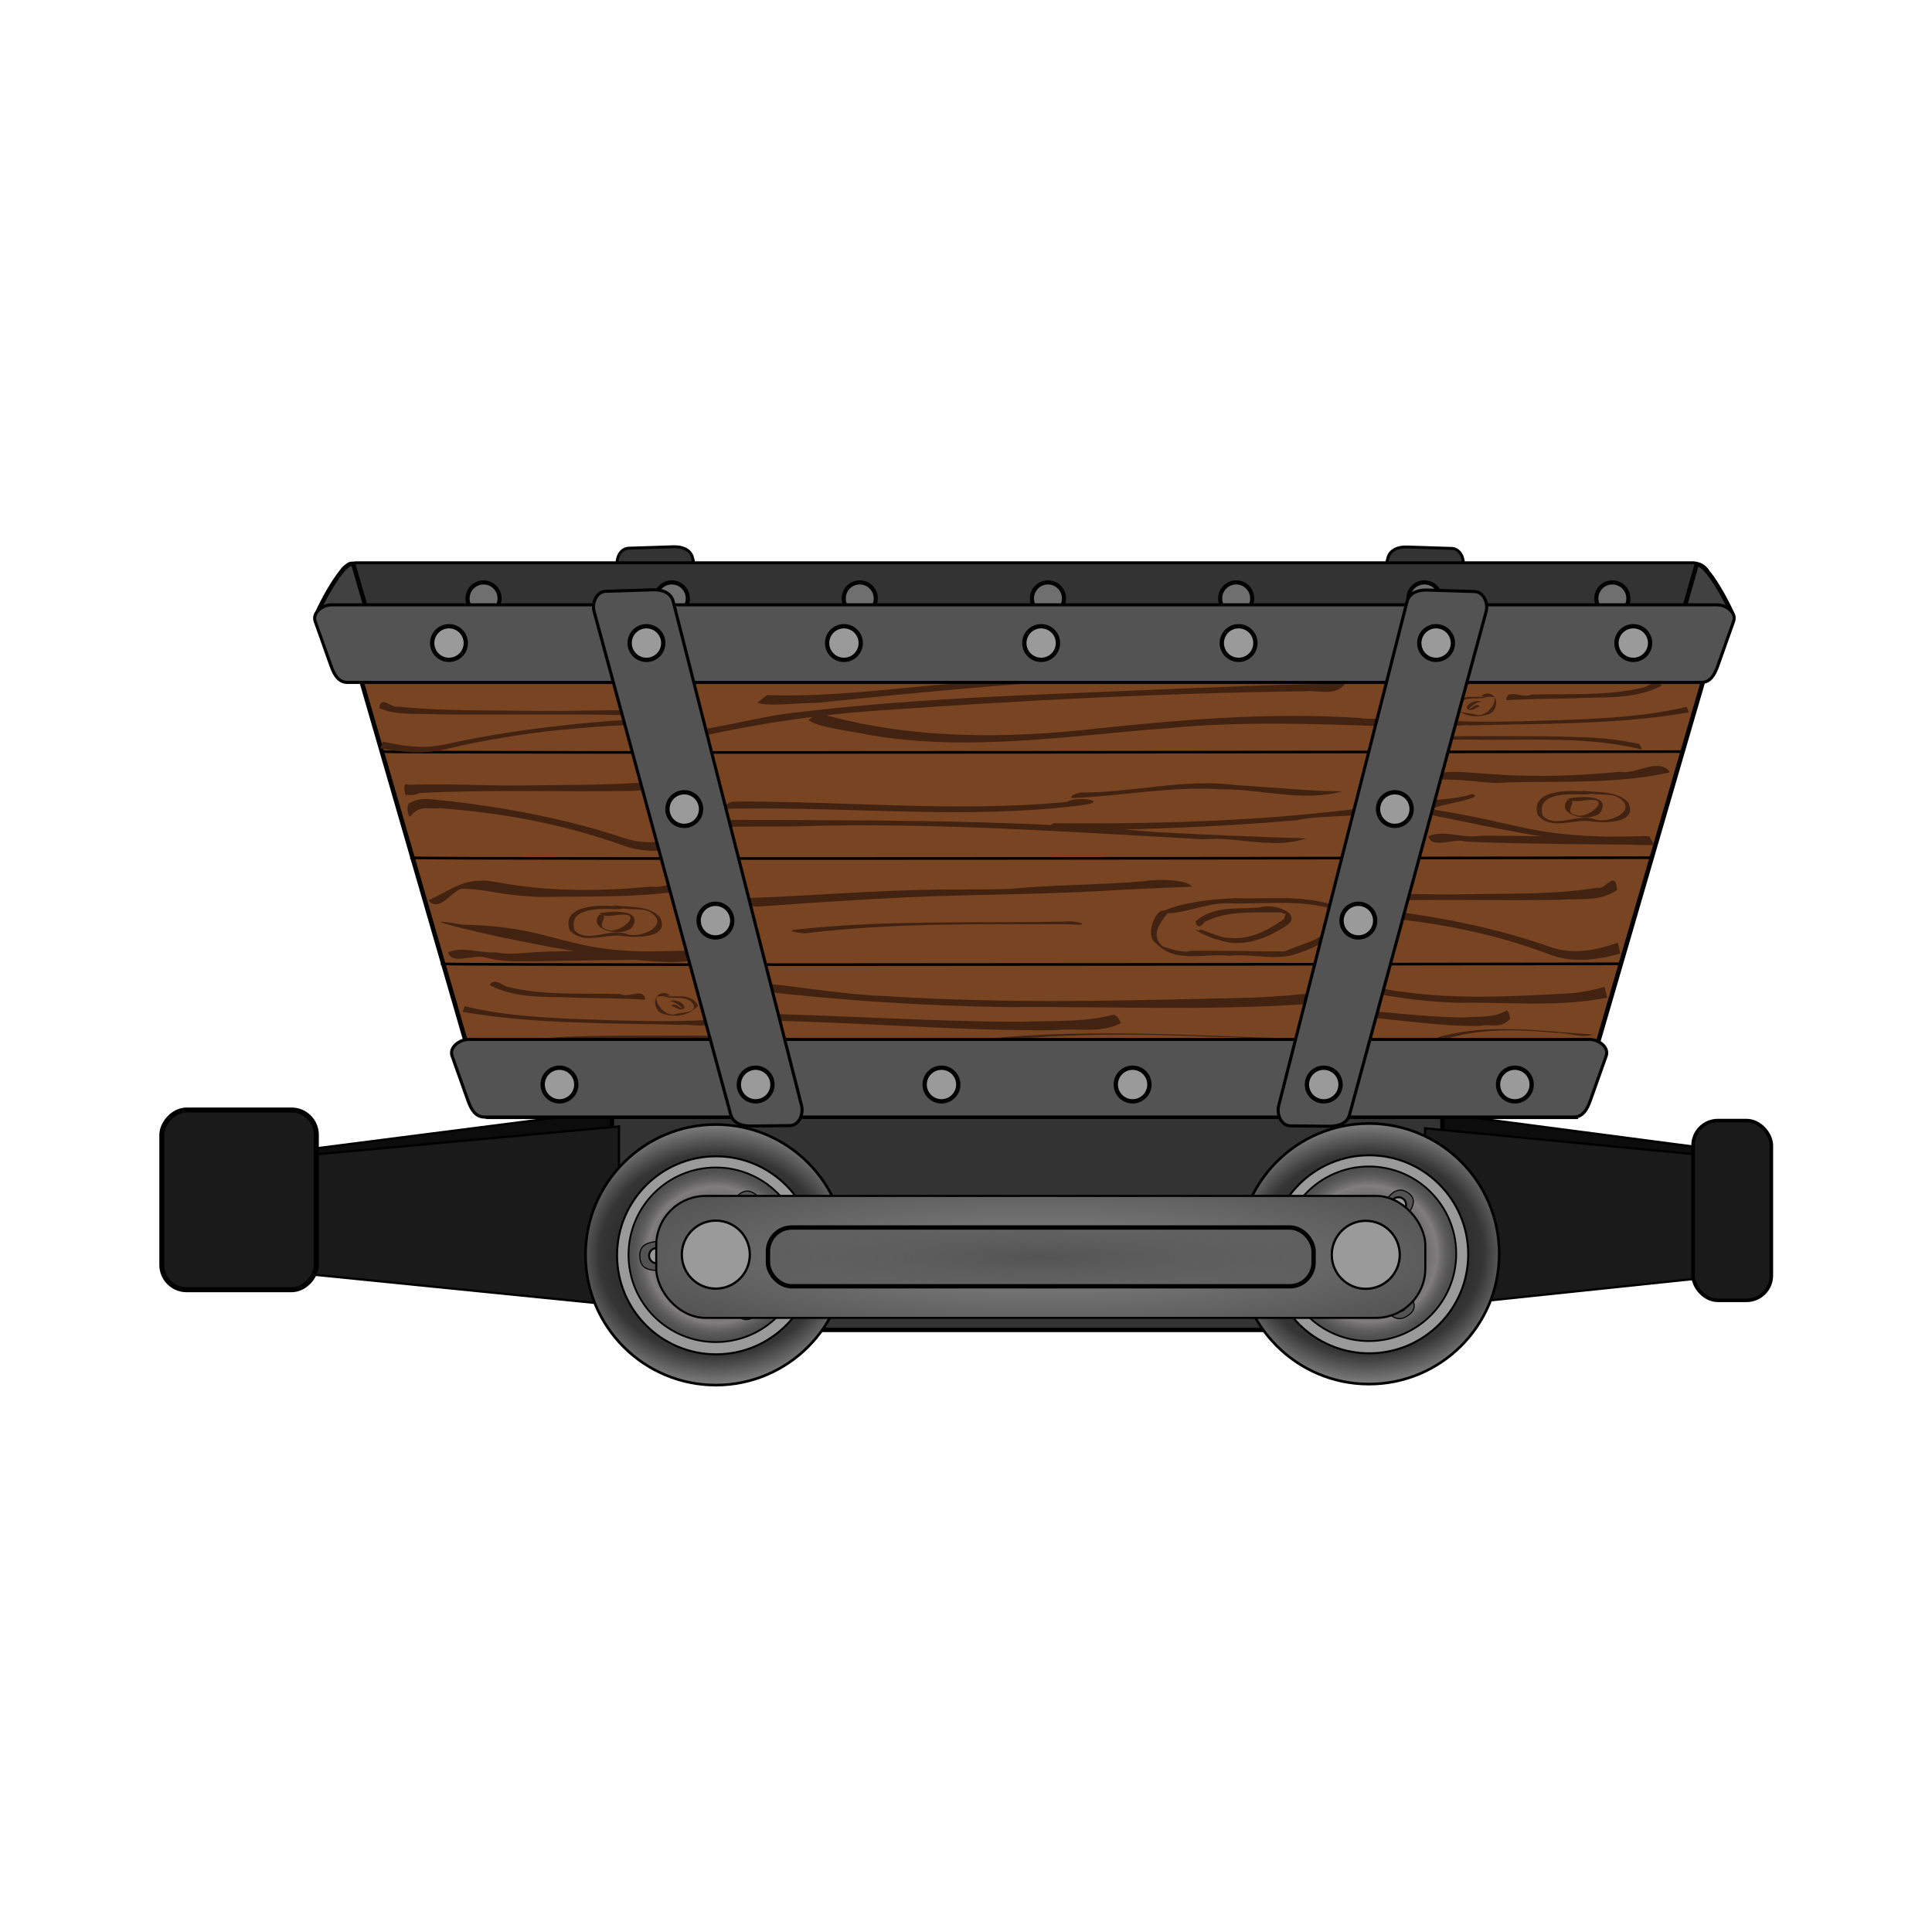 <svg:svg xmlns:dc="http://purl.org/dc/elements/1.1/" xmlns:ns2="http://creativecommons.org/ns#" xmlns:rdf="http://www.w3.org/1999/02/22-rdf-syntax-ns#" xmlns:svg="http://www.w3.org/2000/svg" height="789.304" id="svg2" version="1.1" viewBox="-23.109 121.243 789.304 789.304" width="789.304">
  <svg:defs id="defs4">
    <svg:radialGradient cx="325" cy="588.79" gradientTransform="matrix(1.509 -.025 .021 1.323 -178.12 -182.09)" gradientUnits="userSpaceOnUse" id="radialGradient3837-5-6-0-26" r="49.786">
      <svg:stop id="stop3831-4-4-7-75" offset="0" />
      <svg:stop id="stop3839-5-0-6-36" offset=".579" stop-color="#353535" />
      <svg:stop id="stop3833-0-3-9-8" offset="1" stop-color="#ececec" />
    </svg:radialGradient>
    <svg:radialGradient cx="325" cy="588.79" gradientUnits="userSpaceOnUse" id="radialGradient3847-0-1-1-2" r="49.786">
      <svg:stop id="stop3843-9-7-3-1" offset="0" />
      <svg:stop id="stop3851-6-7-6-3" offset=".775" stop-color="#767373" stop-opacity=".749" />
      <svg:stop id="stop3849-2-9-9-7" offset=".982" stop-opacity=".498" />
      <svg:stop id="stop3845-1-8-7-6" offset="1" stop-color="#fff" stop-opacity="0" />
    </svg:radialGradient>
    <svg:radialGradient cx="202.03" cy="589.51" gradientTransform="matrix(1.201 .002 -0 .232 -1010.3 93.088)" gradientUnits="userSpaceOnUse" id="radialGradient3985-3-8" r="145.85">
      <svg:stop id="stop3981-7-0" offset="0" stop-color="#858585" />
      <svg:stop id="stop3983-3-51" offset="1" stop-color="#535353" />
    </svg:radialGradient>
    <svg:radialGradient cx="202.03" cy="589.51" gradientTransform="matrix(1.801 0 -1.5178e-7 .245 -1131.9 85.81)" gradientUnits="userSpaceOnUse" id="radialGradient3969-5-0" r="103.43">
      <svg:stop id="stop3963-6-5" offset="0" stop-color="#535353" />
      <svg:stop id="stop3965-0-8" offset="1" stop-color="#535353" stop-opacity="0" />
    </svg:radialGradient>
  </svg:defs>
  <svg:g id="layer1">
    <svg:g id="g3610-1-9" transform="matrix(1.08 0 0 1.08 1231.5 386.1)">
      <svg:path d="m-621.5 175.31 115.35 15.128v44.447l-115.35 8.105z" fill="#0c0c0c" id="path3380-2-8-6" stroke="#000" stroke-width=".829px" />
      <svg:path d="m-608.33-30.546-48.928 180.23c-0.859 3.164-3.97 4.221-7.249 4.185l-13.965-0.152c-3.279-0.036-4.994-4.072-4.185-7.249l45.986-180.61c0.809-3.178 3.972-4.29 7.249-4.185l16.908 0.54c3.277 0.105 5.044 4.085 4.185 7.249z" fill="#333" id="rect3049-2-9-4-9-6" stroke="#000" stroke-width="1.104" />
      <svg:path d="m-928.03-30.633 48.928 180.23c0.859 3.164 3.97 4.221 7.249 4.185l13.965-0.152c3.279-0.036 4.994-4.072 4.185-7.249l-45.986-180.61c-0.809-3.178-3.972-4.29-7.249-4.185l-16.908 0.54c-3.277 0.105-5.044 4.085-4.185 7.249z" fill="#333" id="rect3049-2-9-5-5-8-0" stroke="#000" stroke-width="1.104" />
      <svg:g id="g3915-7-0" stroke="#000" transform="translate(-9.286 34.286)">
        <svg:path d="m-1017.6-66.631h505.54c3.299 0 7.06 2.846 5.955 5.955l-5.719 16.077c-1.106 3.108-2.656 5.955-5.955 5.955h-494.1c-3.299 0-4.849-2.846-5.954-5.955l-5.719-16.077c-1.106-3.108 2.656-5.955 5.954-5.955z" fill="#333" id="rect3049-2-96-4-8" stroke-width="1.111" />
        <svg:path d="m264.02 568.39c0 0.863-0.7 1.562-1.562 1.562-0.863 0-1.562-0.7-1.562-1.562 0-0.863 0.7-1.562 1.562-1.562 0.863 0 1.562 0.7 1.562 1.562z" fill="#6f6f6f" id="path3875-1-0-0-9-2-9-7" stroke-width=".4" transform="matrix(3.88 0 0 3.88 -1631.9 -2258.5)" />
        <svg:path d="m264.02 568.39c0 0.863-0.7 1.562-1.562 1.562-0.863 0-1.562-0.7-1.562-1.562 0-0.863 0.7-1.562 1.562-1.562 0.863 0 1.562 0.7 1.562 1.562z" fill="#6f6f6f" id="path3875-1-0-0-9-7-1-2-9" stroke-width=".4" transform="matrix(3.88 0 0 3.88 -1916.6 -2258.5)" />
        <svg:path d="m264.02 568.39c0 0.863-0.7 1.562-1.562 1.562-0.863 0-1.562-0.7-1.562-1.562 0-0.863 0.7-1.562 1.562-1.562 0.863 0 1.562 0.7 1.562 1.562z" fill="#6f6f6f" id="path3875-1-0-0-9-9-7-5-2" stroke-width=".4" transform="matrix(3.88 0 0 3.88 -1987.8 -2258.5)" />
        <svg:path d="m264.02 568.39c0 0.863-0.7 1.562-1.562 1.562-0.863 0-1.562-0.7-1.562-1.562 0-0.863 0.7-1.562 1.562-1.562 0.863 0 1.562 0.7 1.562 1.562z" fill="#6f6f6f" id="path3875-1-0-0-9-6-8-3-4" stroke-width=".4" transform="matrix(3.88 0 0 3.88 -1845.5 -2258.5)" />
        <svg:path d="m264.02 568.39c0 0.863-0.7 1.562-1.562 1.562-0.863 0-1.562-0.7-1.562-1.562 0-0.863 0.7-1.562 1.562-1.562 0.863 0 1.562 0.7 1.562 1.562z" fill="#6f6f6f" id="path3875-1-0-0-9-1-5-8-3" stroke-width=".4" transform="matrix(3.88 0 0 3.88 -1774.3 -2258.5)" />
        <svg:path d="m264.02 568.39c0 0.863-0.7 1.562-1.562 1.562-0.863 0-1.562-0.7-1.562-1.562 0-0.863 0.7-1.562 1.562-1.562 0.863 0 1.562 0.7 1.562 1.562z" fill="#6f6f6f" id="path3875-1-0-0-9-0-7-6-7" stroke-width=".4" transform="matrix(3.88 0 0 3.88 -1703.1 -2258.5)" />
        <svg:path d="m264.02 568.39c0 0.863-0.7 1.562-1.562 1.562-0.863 0-1.562-0.7-1.562-1.562 0-0.863 0.7-1.562 1.562-1.562 0.863 0 1.562 0.7 1.562 1.562z" fill="#6f6f6f" id="path3875-1-0-0-9-422-4-1-4" stroke-width=".4" transform="matrix(3.88 0 0 3.88 -1560.8 -2258.5)" />
      </svg:g>
      <svg:path d="m-928.64 174.61-118.05 15.128v44.447l118.05 8.105z" fill="#0c0c0c" id="path3380-2-9-6-2" stroke="#000" stroke-width=".839px" />
      <svg:rect fill="#333" height="86.873" id="rect3070-5-1" ry="0" stroke="#000" stroke-width="1.657" width="314.16" x="-930.2" y="170.97" />
      <svg:path d="m-927.53 180.87-120.7 11.112v44.447l120.7 12.122z" fill="#1a1a1a" id="path3380-1-9-5" stroke="#000" stroke-width=".848px" />
      <svg:path d="m-622.61 181.58 115.39 11.112v44.447l-115.39 12.122z" fill="#1a1a1a" id="path3380-5-2" stroke="#000" stroke-width=".83px" />
      <svg:g id="g4102-7-1-4-4" stroke="#000" transform="translate(-968.84 -359.74)">
        <svg:path d="m374.29 588.79c0 27.22-22.066 49.286-49.286 49.286s-49.286-22.066-49.286-49.286 22.066-49.286 49.286-49.286 49.286 22.066 49.286 49.286z" fill="url(#radialGradient3837-5-6-0-26)" fill-rule="evenodd" id="path2985-5-0-7-0" stroke-width="1px" />
        <svg:path d="m374.29 588.79c0 27.22-22.066 49.286-49.286 49.286s-49.286-22.066-49.286-49.286 22.066-49.286 49.286-49.286 49.286 22.066 49.286 49.286z" fill="#9a9a9a" id="path2985-6-2-7-4-4" stroke-width="1px" transform="matrix(.76 0 0 .76 78.103 141.5)" />
        <svg:path d="m374.29 588.79c0 27.22-22.066 49.286-49.286 49.286s-49.286-22.066-49.286-49.286 22.066-49.286 49.286-49.286 49.286 22.066 49.286 49.286z" fill="url(#radialGradient3847-0-1-1-2)" id="path2985-6-0-6-6-6-1" stroke-width="1px" transform="matrix(.67 0 0 .67 107.25 194.29)" />
        <svg:path d="m374.29 588.79c0 13.215-3.668 23.989-12.135 32.839-3.539 3.58 12.649 14.582-2.037 23.836-14.686 9.255-20.048-10.46-24.194-8.751-4.07 1.088-6.507 1.361-10.92 1.361-21.668 0-40.071-13.983-46.676-33.418-1.662-4.829-22.418 3.75-23.299-14.443-0.881-18.193 21.829-11.866 22.857-15.926 6.192-20.142 24.945-34.784 47.118-34.784 4.288 0 8.447 0.548 12.413 1.576 3.163 1.103 9.701-17.28 22.828-8.963 13.127 8.317-2.376 20.566 0.394 22.623 8.457 8.848 13.651 20.842 13.651 34.048z" fill="#535353" id="path2985-6-0-0-8-0-1-4" stroke-width="1px" transform="matrix(.412 0 0 .412 191.18 346.35)" />
        <svg:path d="m264.02 568.39c0 0.863-0.7 1.562-1.562 1.562-0.863 0-1.562-0.7-1.562-1.562 0-0.863 0.7-1.562 1.562-1.562 0.863 0 1.562 0.7 1.562 1.562z" fill="#9a9a9a" id="path3875-2-1-4-6" stroke-width=".4" transform="matrix(1.842 0 0 1.842 -180.81 -457.86)" />
        <svg:path d="m264.02 568.39c0 0.863-0.7 1.562-1.562 1.562-0.863 0-1.562-0.7-1.562-1.562 0-0.863 0.7-1.562 1.562-1.562 0.863 0 1.562 0.7 1.562 1.562z" fill="#9a9a9a" id="path3875-1-0-0-5-0" stroke-width=".4" transform="matrix(1.842 0 0 1.842 -147.26 -476.71)" />
        <svg:path d="m264.02 568.39c0 0.863-0.7 1.562-1.562 1.562-0.863 0-1.562-0.7-1.562-1.562 0-0.863 0.7-1.562 1.562-1.562 0.863 0 1.562 0.7 1.562 1.562z" fill="#9a9a9a" id="path3875-4-9-2-1-9" stroke-width=".4" transform="matrix(1.842 0 0 1.842 -147.01 -439.34)" />
        <svg:path d="m374.29 588.79c0 27.22-22.066 49.286-49.286 49.286s-49.286-22.066-49.286-49.286 22.066-49.286 49.286-49.286 49.286 22.066 49.286 49.286z" fill="#9a9a9a" id="path2985-6-0-0-9-0-5-3-3" stroke-width="3.297" transform="matrix(.261 0 0 .261 240.14 435.05)" />
      </svg:g>
      <svg:g id="g4102-7-9-8" stroke="#000" transform="translate(-1215.9 -359.36)">
        <svg:path d="m374.29 588.79c0 27.22-22.066 49.286-49.286 49.286s-49.286-22.066-49.286-49.286 22.066-49.286 49.286-49.286 49.286 22.066 49.286 49.286z" fill="url(#radialGradient3837-5-6-0-26)" fill-rule="evenodd" id="path2985-5-1-8" stroke-width="1px" />
        <svg:path d="m374.29 588.79c0 27.22-22.066 49.286-49.286 49.286s-49.286-22.066-49.286-49.286 22.066-49.286 49.286-49.286 49.286 22.066 49.286 49.286z" fill="#9a9a9a" id="path2985-6-2-5-6" stroke-width="1px" transform="matrix(.76 0 0 .76 78.103 141.5)" />
        <svg:path d="m374.29 588.79c0 27.22-22.066 49.286-49.286 49.286s-49.286-22.066-49.286-49.286 22.066-49.286 49.286-49.286 49.286 22.066 49.286 49.286z" fill="url(#radialGradient3847-0-1-1-2)" id="path2985-6-0-6-0-7" stroke-width="1px" transform="matrix(.67 0 0 .67 107.25 194.29)" />
        <svg:path d="m374.29 588.79c0 13.215-3.668 23.989-12.135 32.839-3.539 3.58 12.649 14.582-2.037 23.836-14.686 9.255-20.048-10.46-24.194-8.751-4.07 1.088-6.507 1.361-10.92 1.361-21.668 0-40.071-13.983-46.676-33.418-1.662-4.829-22.418 3.75-23.299-14.443-0.881-18.193 21.829-11.866 22.857-15.926 6.192-20.142 24.945-34.784 47.118-34.784 4.288 0 8.447 0.548 12.413 1.576 3.163 1.103 9.701-17.28 22.828-8.963 13.127 8.317-2.376 20.566 0.394 22.623 8.457 8.848 13.651 20.842 13.651 34.048z" fill="#535353" id="path2985-6-0-0-8-9-3" stroke-width="1px" transform="matrix(.412 0 0 .412 191.18 346.35)" />
        <svg:path d="m264.02 568.39c0 0.863-0.7 1.562-1.562 1.562-0.863 0-1.562-0.7-1.562-1.562 0-0.863 0.7-1.562 1.562-1.562 0.863 0 1.562 0.7 1.562 1.562z" fill="#9a9a9a" id="path3875-2-6-7" stroke-width=".4" transform="matrix(1.842 0 0 1.842 -180.81 -457.86)" />
        <svg:path d="m264.02 568.39c0 0.863-0.7 1.562-1.562 1.562-0.863 0-1.562-0.7-1.562-1.562 0-0.863 0.7-1.562 1.562-1.562 0.863 0 1.562 0.7 1.562 1.562z" fill="#9a9a9a" id="path3875-1-0-4-0" stroke-width=".4" transform="matrix(1.842 0 0 1.842 -147.26 -476.71)" />
        <svg:path d="m264.02 568.39c0 0.863-0.7 1.562-1.562 1.562-0.863 0-1.562-0.7-1.562-1.562 0-0.863 0.7-1.562 1.562-1.562 0.863 0 1.562 0.7 1.562 1.562z" fill="#9a9a9a" id="path3875-4-9-6-5" stroke-width=".4" transform="matrix(1.842 0 0 1.842 -147.01 -439.34)" />
        <svg:path d="m374.29 588.79c0 27.22-22.066 49.286-49.286 49.286s-49.286-22.066-49.286-49.286 22.066-49.286 49.286-49.286 49.286 22.066 49.286 49.286z" fill="#9a9a9a" id="path2985-6-0-0-9-0-6-6" stroke-width="3.297" transform="matrix(.261 0 0 .261 240.14 435.05)" />
      </svg:g>
      <svg:rect fill="#1a1a1a" height="68.002" id="rect7268-9" ry="9.395" stroke="#000" stroke-width="1.876" transform="scale(-1,1)" width="58.466" x="1042" y="174.65" />
      <svg:rect fill="url(#radialGradient3985-3-8)" height="46.14" id="rect3931-8-5" ry="18.705" stroke="#000" stroke-width=".781" width="290.92" x="-913.43" y="207.15" />
      <svg:rect fill="url(#radialGradient3969-5-0)" height="22.238" id="rect3931-0-0-4" ry="9.015" stroke="#000" stroke-width="1.657" width="206.4" x="-871.17" y="219.1" />
      <svg:path d="m374.29 588.79c0 27.22-22.066 49.286-49.286 49.286s-49.286-22.066-49.286-49.286 22.066-49.286 49.286-49.286 49.286 22.066 49.286 49.286z" fill="#9a9a9a" id="path2985-6-0-0-9-9-7-6" stroke="#000" stroke-width="3.297" transform="matrix(.261 0 0 .261 -729.86 75.761)" />
      <svg:path d="m374.29 588.79c0 27.22-22.066 49.286-49.286 49.286s-49.286-22.066-49.286-49.286 22.066-49.286 49.286-49.286 49.286 22.066 49.286 49.286z" fill="#9a9a9a" id="path2985-6-0-0-9-9-0-7-0" stroke="#000" stroke-width="3.297" transform="matrix(.261 0 0 .261 -975.72 75.689)" />
      <svg:path d="m-1032.8-14.689 522.98 1.01-55.558 190.92h-411.87z" fill="#784421" id="rect3818-5-7" stroke="#000" stroke-width="1.685" />
      <svg:path d="m-1006.5 79.211c5 0.714 469.54 0 469.54 0" fill="none" id="path3297-9-4-3" stroke="#000" stroke-width="1px" />
      <svg:path d="m-1016.8 39.076c5 0.714 491.26 0 491.26 0" fill="none" id="path3297-1-7" stroke="#000" stroke-width="1px" />
      <svg:g fill="#422211" id="g7078-0-8" transform="matrix(.863 0 0 1.891 -1912.3 -496.05)">
        <svg:path d="m659.71 23.9c12.824 0.15 25.717-0.373 38.349-2.723-3.276 2.443-7.6 1.335-11.325 2.326-9.393 0.993-18.843 1.371-28.285 1.407 0.42-0.337 0.84-0.673 1.261-1.01zm3.058-4.186c5.815 0.065 11.545-1.959 17.372-0.99 3.912 0.274 7.809 0.806 11.736 0.837-4.461 1.527-9.093-0.383-13.639-0.282-5.513-0.438-10.976 0.948-16.429 1.191-0.458-0.387 0.732-0.653 0.961-0.756zm-38.91 1.25c12.444-0.12 24.921 1.503 37.335 0.045 1.2-0.913 4.998-0.048 1.618 0.453-12.558 1.927-25.284 0.234-37.911 0.455-1.378-0.106-3.313 0.513-1.042-0.953zm-4.355 2.462c17.161 0.143 34.374-0.189 51.463 1.672 5.624 0.383 11.254 0.668 16.888 0.87-3.689 1.559-7.636-0.294-11.445 0.128-15.172-1.008-30.365-2.354-45.585-1.76-4.192 0.02-8.384 0.047-12.576 0.095 0.418-0.335 0.836-0.67 1.254-1.005z" id="path3736-5-2" transform="matrix(3.935 0 0 1.468 -1264.4 262.22)" />
        <svg:path d="m393.48 153.38c-3.348-7.971-4.189-17.147-4.592-25.793 0.377-11.323-1.147-22.971 2.221-33.974 7.954-8.626 14.782 3.72 16.902 10.677 3.62 7.988 0.335 17.096 1.288 25.553-0.993 8.624 2.904 19.2-4.421 25.898-2.766 4.852-15.26-1.088-10.496-3.888 3.357 2.535 7.641 5.935 11.509 1.724-0.503 1.395 2.882-6.942 1.662-9.995-0.202-11.148 0.288-22.305 0.21-33.436-3.002-6.215-4.384-18.062-13.387-17.217-2.334 0.665-3.415 1.682-1.391-0.693-3.89 12.234-1.84 25.312-2.295 37.937-0.259 7.697 4.336 16.982 3.429 23.355-0.296 0.26-0.409-0.133-0.639-0.148zm3.616-11.664c-5.543-6-4.27-15.116-4.903-22.702-1.872-4.922 2.563-17.123 7.325-8.094 4.198 6.785 7.032 15.104 4.033 22.941-0.176 2.277-5.005 11.594-2.997 6.384-2.053 1.703 2.717-7.268 2.409-10.377 0.856-7.11-2.724-14.01-6.746-19.583-3.918-0.485-0.099-3.479-2.287 1.095 0.16 9.048-0.852 18.767 3.336 27.096 1.56 1.025 2.634 2.954-0.17 3.241zm3.065 142.98c-3.665-32.034-2.318-64.328-2.967-96.499-0.531-4.083 1.629-10.35 0.956-2.515-0.025 31.588-0.631 63.361 3.213 94.733-0.031 0.311-0.528 6.289-1.202 4.281zm-11.12 23.06c-0.606-26.926-3.306-53.813-3.235-80.779-0.054-8.206 0.063-10.283-0.205-19.158-1.542-16.041-1.336-32.203-2.777-48.243-0.862-4.742-0.437-15.175 1.986-16.482 0.483 10.527 0.796 21.043 1.486 31.576 1.334 23.259 1.231 46.577 2.289 69.841 0.836 17.638 2.03 35.264 3.303 52.859-0.065 1.893-1.892 12.68-2.847 10.387z" id="path3706-2-4" transform="matrix(0 .564 -1.235 0 1568.9 92.977)" />
        <svg:path d="m955.57 42.507c2.43 3.962-0.723 9.424 3.584 12.657 3.881 1.558 3.013-4.952 4.043-7.256 1.036-3.404-3.854-8.179-7.029-7.375-0.348 1.555 0.076 8.209-1.421 3.37-0.494-5.632 7.837-5.013 8.428-0.104 1.396 4.485 0.355 9.793-3.435 13.26-5.909-3.26-2.611-9.816-4.17-14.552zm2.747 2.77c-1.706 1.886 4.839 8.42 1.617 3.717-1.343-1.536-0.28-3.987 0.562-0.889 1.62 2.112 0.427 5.34-1.917 2.088-0.927-1.48-1.382-3.414-0.262-4.916zm18.717-63.506c-5.596 22.456-3.426 45.522-3.987 68.289 0.03 7.528-0.029 15.074 0.845 22.575 3.055 2.495-2.669 5.96-2.07 1.51 0.218-8.107-0.237-16.258-0.146-24.383 0.078-15.959-0.159-31.929 0.567-47.879 0.411-6.403 1.175-12.8 2.609-19.102l2.181-1.01zm-14.852-18.724c5.04 28.859 4.388 58.102 5.218 87.185-0.546 3.403 1.76 11.017-1.545 11.562 2.022-2.544 0.506 2.106-0.418-0.546 0.981-16.815 0.269-33.663-0.273-50.48-0.628-15.606-1.481-31.376-5.146-46.671 0.514-0.607 1.637-0.455 2.164-1.051zm-10.609 10.914c5.837 11.182 4.299 23.669 5.05 35.554 0.143 8.774 0.209 17.552 0.722 26.318-5.131-0.057-0.332-6.957-2.216-9.729-0.483-15.066 0.727-30.342-2.892-45.195-0.717-2.079-3.711-5.267-0.663-6.948z" id="path3714-3-5" transform="matrix(0 .502 -1.1 0 1569.5 -207.89)" />
        <svg:path d="m748.81 114.16c3.665 0.618 8.104-0.098 10.927 2.815 2.547 5.239-6.283 4.907-9.476 4.367-3.825-0.243-8.905 2.128-11.82-1.307-1.961-5.491 5.909-5.944 9.553-5.697 1.89-0.079 4.736 0.842 1.11 0.762-3.459-0.121-11.255-0.438-9.51 5.05 3.158 3.102 8.271-0.686 12.211 0.797 3.305 1.29 10.756-2.175 5.426-5.257-2.207-1.106-5.969 0.043-8.421-1.531zm-3.453 2.01c2.603-0.722 10.62-1.169 7.777 3.241-2.47 2.412-10.455 0.604-7.792-2.911 3.183-0.352-1.404 2.87 2.023 3.446 2.562 1.247 8.577-3.897 3.331-3.553-1.756 0.078-3.715 0.751-5.339-0.223zm20.555 10.888c-26.41-0.138-39.375-5.075-65.383-9.442-1.539-0.373 19.422-0.963 22.323-2.654 4.346 1.245-12.601 3.015-8.152 3.861 19.597 3.159 21.599 5.916 41.461 6.265 3.354 0.015 5.206-0.035 8.559-0.122 0.398 0.697 0.795 1.394 1.193 2.091zm-0.662-0.072c-28.505-0.182-40.205-0.534-43.911-0.79-2.733-0.89-7.889 1.887-8.742-1.216 3.264-1.518 7.419 0.263 11.042-0.019 0.46-0.105 1.518-0.247 22.311 0.102 6.541 0.05 11.582 0.019 18.122-0.142l1.178 2.066zm4.213-17.048c-12.447 2.669-25.263 2.038-37.907 2.288-5.914 0.752-11.266-1.556-21.149-0.209-2.532 0.738-5.322 5.739-7.871 2.74 4.081-1.713 7.785-4.794 12.463-4.561 5.542-1.616 15.465 2.218 42.721-0.43 3.828 0.715 8.685-3.234 11.596-0.299z" id="path3720-8-7" transform="matrix(1.858 0 0 .848 171.89 193.95)" />
        <svg:path d="m959.34 151.82c1.024 3.744 1.531 7.577-0.036 11.305-3.219 8.724-4.886 17.579-5.561 26.435 0.192 1.395-0.526 3.026 1.194 4.236 0.61 0.371-2.065 0.818-2.058 0.009-1.042-1.777-0.31-3.683-0.252-5.507 1.079-8.684 2.747-17.361 5.774-25.937 1.118-3.375 0.455-6.824-0.729-10.171 0.556-0.123 1.112-0.246 1.668-0.369zm-9.786 0.467c1.934 2.852 1.248 5.918 1.523 8.876 0.202 10.437-0.25 20.877 0.328 31.312 0.458 0.869 0.525 2.565-0.424 2.124 2.877-0.71-1.664 0.976-0.839-0.479-0.239-6.288 0.255-12.58 0.079-18.869-0.14-6.664 0.092-13.345-1.014-19.992 0.486-1.06-2.887-2.644 0.253-2.949l0.095-0.022z" id="path3726-85-0" transform="matrix(0 1.302 -2.852 0 2013 -925.67)" />
        <svg:path d="m748.81 114.16c3.665 0.618 8.104-0.098 10.927 2.815 2.547 5.239-6.283 4.907-9.476 4.367-3.825-0.243-8.905 2.128-11.82-1.307-1.961-5.491 5.909-5.944 9.553-5.697 1.89-0.079 4.736 0.842 1.11 0.762-3.459-0.121-11.255-0.438-9.51 5.05 3.158 3.102 8.271-0.686 12.211 0.797 3.305 1.29 10.756-2.175 5.426-5.257-2.207-1.106-5.969 0.043-8.421-1.531zm-3.453 2.01c2.603-0.722 10.62-1.169 7.777 3.241-2.47 2.412-10.455 0.604-7.792-2.911 3.183-0.352-1.404 2.87 2.023 3.446 2.562 1.247 8.577-3.897 3.331-3.553-1.756 0.078-3.715 0.751-5.339-0.223zm22.056 10.888c-11.678 3.547-77.911-12.425-54.272-8.293 20.862 0.378 23.157 5.975 43.019 6.324 3.354 0.015 6.708-0.035 10.06-0.122 0.398 0.697 0.795 1.394 1.193 2.091zm-0.662-0.072c-39.63 0.071-41.267 1.19-48.243-0.481-2.733-0.89-7.889 1.887-8.742-1.216 3.264-1.518 7.419 0.263 11.042-0.019 6.34 0.998 4.348-0.556 25.142-0.207 6.541 0.05 13.084 0.019 19.623-0.142l1.178 2.066zm2.712-17.048c-12.447 2.669-25.263 2.038-37.907 2.288-10.267-0.395-11.787-1.809-18.625-1.961-2.532 0.738-5.322 5.739-7.871 2.74 4.081-1.713 7.785-4.794 12.463-4.561 1.98-0.83 12.94 3.97 40.196 1.322 3.828 0.715 8.685-3.234 11.596-0.299z" id="path3720-0-4-5" transform="matrix(1.858 0 0 .848 -252.5 216.9)" />
        <svg:path d="m757.37-65.468c1.126 0.691 2.679-0.205 3.598 1.019 0.443 1.103-1.408 0.856-2.063 1.149-0.968 0.295-2.325-1.095-2.097-1.998 0.442-0.099 2.334 0.022 0.958-0.404-1.601-0.14-1.425 2.228-0.03 2.396 1.275 0.397 2.784 0.101 3.769-0.976-0.927-1.68-2.79-0.742-4.137-1.185zm0.788 0.781c0.536-0.485 2.394 1.376 1.057 0.46-0.437-0.382-1.133-0.08-0.253 0.16 0.601 0.46 1.518 0.121 0.594-0.545-0.421-0.263-0.97-0.393-1.398-0.075zm-18.053 5.321c6.384-1.591 12.941-0.974 19.413-1.133 2.14 0.009 4.285-0.008 6.418 0.24 0.709 0.869 1.694-0.759 0.429-0.588-2.305 0.062-4.622-0.068-6.932-0.042-4.537 0.022-9.077-0.045-13.611 0.161-1.82 0.117-3.639 0.334-5.43 0.742-0.096 0.207-0.191 0.413-0.287 0.62zm-5.323-4.222c8.204 1.433 16.517 1.247 24.785 1.483 0.967-0.155 3.132 0.5 3.287-0.439-0.723 0.575 0.599 0.144-0.155-0.119-4.78 0.279-9.57 0.076-14.35-0.078-4.436-0.178-8.919-0.421-13.267-1.463-0.173 0.146-0.129 0.465-0.299 0.615zm3.103-3.016c3.179 1.659 6.729 1.222 10.107 1.435 2.494 0.041 4.99 0.059 7.482 0.205-0.016-1.459-1.978-0.094-2.766-0.63-4.283-0.137-8.626 0.207-12.848-0.822-0.591-0.204-1.497-1.055-1.975-0.189z" id="path3714-5-9-1" transform="matrix(3.868 0 0 1.766 -1769.7 447.33)" />
        <svg:path d="m959.34 152.47c1.024 3.744 1.531 6.925-0.036 10.653-3.219 8.724-4.886 17.579-5.561 26.435 0.192 1.395-0.526 3.026 1.194 4.236 0.61 0.371-2.065 0.818-2.058 0.009-1.042-1.777-0.31-3.683-0.252-5.507 1.079-8.684 2.747-17.361 5.774-25.937 1.118-3.375 0.455-6.172-0.729-9.518 0.556-0.123 1.112-0.246 1.668-0.369zm-9.786-0.185c1.934 2.852 1.248 5.918 1.523 8.876 0.202 10.437-0.25 20.877 0.328 31.312 0.458 0.869 0.525 2.565-0.424 2.124 2.877-0.71-1.664 0.976-0.839-0.479-0.239-6.288 0.255-12.58 0.079-18.869-0.14-6.664 0.092-13.345-1.014-19.992 0.486-1.06-2.887-2.644 0.253-2.949l0.095-0.022z" id="path3726-9-0-1" transform="matrix(0 .825 2.852 0 601.62 -509.11)" />
        <svg:path d="m1574.3 332.21c-21.656 1.945-43.422 0.853-65.129 1.034-16.869-0.235-33.725-1.344-50.48-3.306-1.63 0.567-8.899-0.387-5.457-2.043 10.558 0.527 20.954 2.748 31.53 3.154 24.563 1.583 49.2 0.883 73.784 0.28 4.855-0.228 9.705-0.616 14.52-1.28 0.411 0.721 0.822 1.441 1.233 2.162zm-42.571 4.211c-4.018 2.184-8.799 0.928-13.156 1.437-19.447 0.172-38.885-1.601-58.293-1.935-1.815 1.236-8.808-1.21-4.161-1.446 18.483 0.32 36.942 1.665 55.432 1.696 6.227-0.26 12.657 0.197 18.699-1.41 0.807 0.15 1.145 1.019 1.48 1.657zm-31.618 3.692c22.573-2.882 45.349-1.182 67.999-0.521-5.466 0.784-10.971-0.462-16.464-0.351-16.601-0.713-33.322-0.971-49.805 1.444-0.222-0.034-2.5-0.19-1.73-0.572z" id="path3742-45-5" transform="matrix(2.191 0 0 1 -1994.9 .858)" />
        <svg:path d="m881.05 251.79c6.822-0.626 13.441-2.733 20.277-3.414 21.205-2.533 42.591-2.949 63.905-3.94 9.154-0.314 18.305-0.803 27.467-0.787-1.685 2.179-4.503 1.007-6.859 1.251-23.775 0.294-47.537 1.54-71.253 3.215-10.792 0.733-21.505 2.357-32.028 4.849-2.736 0.227-4.855 1.227-1.509-1.174zm23.302-3.251c15.283 4.452 31.44 4.385 47.134 2.561 14.546-1.523 29.182-2.689 43.809-1.714 1.714 0.471 8.776-0.779 4.78 1.417-12.407-0.466-24.843-0.91-37.228 0.293-16.52 1.251-33.203 3.971-49.725 1.155-3.142-0.709-8.821-1.238-10.387-2.55 0.539-0.387 1.078-0.775 1.617-1.162zm-8.586-2.997c12.202 0.433 24.295-1.634 36.455-2.285 24.529-1.877 49.169-3.069 73.757-1.627-2.581 2.624-6.721 0.261-9.99 0.766-30.73-1.528-61.447 1.332-91.986 4.455-2.929-0.032-8.37 0.693-9.781-0.072 0.515-0.412 1.03-0.825 1.544-1.237z" id="path3748-4-9" transform="matrix(2.615 0 0 1.193 -1136.5 -21.243)" />
        <svg:path d="m-799.82-1561.1c-24.086 6.28-48.747 9.391-72.728-0.222-56.124-19.742-113.09-29.971-170.06-34.111-8.972 1.178-19.464-3.227-27.249 7.326-2.389 3.744-5.266-12.665-0.055-12.621 11.434-6.389 23.695-1.904 35.427-1.543 55.866 6.621 111.69 16.85 166.86 35.415 21.713 6.857 43.902 2.789 65.43-4.471 0.792 3.41 1.585 6.82 2.377 10.23zm-3.003-60.023c-18.344 11.862-38.074 7.657-57.1 9.34-67.142 1.242-134.31-1.533-201.44 2.01-5.59 2.808-16.503 3.22-13.666-2.601 4.57 17.649-6.28-10.206 3.078-5.148 40.452-1.463 80.928 1.562 121.39 0.486 42.874-0.862 85.851 0.564 128.62-6.22 6.821 2.981 17.011-17.71 18.973 1.552l0.143 0.581z" id="path3726-8-1-1" transform="matrix(.465 0 0 .212 1547.3 632.54)" />
        <svg:path d="m1574.3 332.21c-21.656 1.945-43.422 0.853-65.129 1.034-16.869-0.235-33.725-1.344-50.48-3.306-1.63 0.567-8.899-0.387-5.457-2.043 10.558 0.527 20.954 2.748 31.53 3.154 24.563 1.583 49.2 0.883 73.784 0.28 4.855-0.228 9.705-0.616 14.52-1.28 0.411 0.721 0.822 1.441 1.233 2.162zm-42.571 4.211c-4.018 2.184-8.799 0.928-13.156 1.437-19.447 0.172-38.885-1.601-58.293-1.935-1.815 1.236-8.808-1.21-4.161-1.446 18.483 0.32 36.942 1.665 55.432 1.696 6.227-0.26 12.657 0.197 18.699-1.41 0.807 0.15 1.145 1.019 1.48 1.657zm-31.618 3.692c22.573-2.882 45.349-1.182 67.999-0.521-5.466 0.784-10.971-0.462-16.464-0.351-16.601-0.713-33.322-0.971-49.805 1.444-0.222-0.034-2.5-0.19-1.73-0.572z" id="path3742-4-4-5" />
      </svg:g>
      <svg:path d="m-984.41 147.96h424.07c3.461 0 7.407 2.986 6.247 6.247l-6 16.866c-1.16 3.261-2.786 6.247-6.247 6.247h-412.07c-3.461 0-5.087-2.986-6.247-6.247l-6-16.866c-1.16-3.261 2.786-6.247 6.247-6.247z" fill="#535353" id="rect3049-3-6" stroke="#000" stroke-width="1.165" />
      <svg:path d="m-526.24-9.334 6.306-22.084c3.506-2.466 14.239 18.805 13.859 19.508l-5 9.259c-0.38 0.703-0.643 1.442-1.442 1.442h-12.116c-0.799 0-2.23-1.571-1.442-1.442l8.929 1.455c0.788 0.129-13.675 7.905-9.094-8.138z" fill="#414141" id="rect3946-4-3" stroke="#000" stroke-width="1.657" />
      <svg:path d="m-1021.7-9.956-6.306-21.816c-3.506-2.466-14.239 18.538-13.859 19.24l5 9.259c0.38 0.703 0.643 1.442 1.442 1.442h12.116c0.799 0 2.23-1.571 1.442-1.442l-8.929 1.455c-0.788 0.129 13.727 7.89 9.094-8.138z" fill="#414141" id="rect3946-5-3-2" stroke="#000" stroke-width="1.657" />
      <svg:path d="m-1036.2-16.446h524.07c3.461 0 7.407 2.986 6.247 6.247l-6 16.866c-1.16 3.261-2.786 6.247-6.247 6.247h-512.07c-3.461 0-5.087-2.986-6.247-6.247l-6-16.866c-1.16-3.261 2.786-6.247 6.247-6.247z" fill="#535353" id="rect3049-2-3-7" stroke="#000" stroke-width="1.165" />
      <svg:path d="m-994.89 119.35c3.925 0.561 276.77 0.241 393.87 0.078 32.056-0.045 52.44-0.078 52.44-0.078" fill="none" id="path3297-9-2-7-2" stroke="#000" stroke-width="1px" />
      <svg:path d="m-599.52-13.818-51.639 190.21c-0.907 3.34-4.19 4.455-7.651 4.417l-14.739-0.161c-3.461-0.038-5.271-4.297-4.417-7.651l48.533-190.62c0.854-3.354 4.192-4.528 7.651-4.417l17.845 0.57c3.459 0.11 5.324 4.311 4.417 7.651z" fill="#535353" id="rect3049-2-9-0-5" stroke="#000" stroke-width="1.165" />
      <svg:path d="m-936.93-13.91 51.639 190.21c0.907 3.34 4.19 4.455 7.651 4.417l14.739-0.161c3.461-0.038 5.271-4.297 4.417-7.651l-48.533-190.62c-0.854-3.354-4.192-4.528-7.651-4.417l-17.845 0.57c-3.459 0.11-5.324 4.311-4.417 7.651z" fill="#535353" id="rect3049-2-9-5-2-9" stroke="#000" stroke-width="1.165" />
      <svg:path d="m264.02 568.39c0 0.863-0.7 1.562-1.562 1.562-0.863 0-1.562-0.7-1.562-1.562 0-0.863 0.7-1.562 1.562-1.562 0.863 0 1.562 0.7 1.562 1.562z" fill="#9a9a9a" id="path3875-1-0-0-9-00-7" stroke="#000" stroke-width=".4" transform="matrix(4.071 0 0 4.071 -1686.9 -2315.9)" />
      <svg:path d="m264.02 568.39c0 0.863-0.7 1.562-1.562 1.562-0.863 0-1.562-0.7-1.562-1.562 0-0.863 0.7-1.562 1.562-1.562 0.863 0 1.562 0.7 1.562 1.562z" fill="#9a9a9a" id="path3875-1-0-0-9-7-8-7" stroke="#000" stroke-width=".4" transform="matrix(4.071 0 0 4.071 -1985.6 -2315.9)" />
      <svg:path d="m264.02 568.39c0 0.863-0.7 1.562-1.562 1.562-0.863 0-1.562-0.7-1.562-1.562 0-0.863 0.7-1.562 1.562-1.562 0.863 0 1.562 0.7 1.562 1.562z" fill="#9a9a9a" id="path3875-1-0-0-9-5-9-1" stroke="#000" stroke-width=".4" transform="matrix(4.071 0 0 4.071 -1944.3 -2148.9)" />
      <svg:path d="m264.02 568.39c0 0.863-0.7 1.562-1.562 1.562-0.863 0-1.562-0.7-1.562-1.562 0-0.863 0.7-1.562 1.562-1.562 0.863 0 1.562 0.7 1.562 1.562z" fill="#9a9a9a" id="path3875-1-0-0-9-8-2-4" stroke="#000" stroke-width=".4" transform="matrix(4.071 0 0 4.071 -1729.4 -2148.9)" />
      <svg:path d="m264.02 568.39c0 0.863-0.7 1.562-1.562 1.562-0.863 0-1.562-0.7-1.562-1.562 0-0.863 0.7-1.562 1.562-1.562 0.863 0 1.562 0.7 1.562 1.562z" fill="#9a9a9a" id="path3875-1-0-0-9-70-0-1" stroke="#000" stroke-width=".4" transform="matrix(4.071 0 0 4.071 -1657.1 -2148.9)" />
      <svg:path d="m264.02 568.39c0 0.863-0.7 1.562-1.562 1.562-0.863 0-1.562-0.7-1.562-1.562 0-0.863 0.7-1.562 1.562-1.562 0.863 0 1.562 0.7 1.562 1.562z" fill="#9a9a9a" id="path3875-1-0-0-9-4-5-4" stroke="#000" stroke-width=".4" transform="matrix(4.071 0 0 4.071 -1874 -2148.9)" />
      <svg:path d="m264.02 568.39c0 0.863-0.7 1.562-1.562 1.562-0.863 0-1.562-0.7-1.562-1.562 0-0.863 0.7-1.562 1.562-1.562 0.863 0 1.562 0.7 1.562 1.562z" fill="#9a9a9a" id="path3875-1-0-0-9-80-3-1" stroke="#000" stroke-width=".4" transform="matrix(4.071 0 0 4.071 -1801.7 -2148.9)" />
      <svg:path d="m264.02 568.39c0 0.863-0.7 1.562-1.562 1.562-0.863 0-1.562-0.7-1.562-1.562 0-0.863 0.7-1.562 1.562-1.562 0.863 0 1.562 0.7 1.562 1.562z" fill="#9a9a9a" id="path3875-1-0-0-9-42-5-9" stroke="#000" stroke-width=".4" transform="matrix(4.071 0 0 4.071 -2018.5 -2148.9)" />
      <svg:path d="m264.02 568.39c0 0.863-0.7 1.562-1.562 1.562-0.863 0-1.562-0.7-1.562-1.562 0-0.863 0.7-1.562 1.562-1.562 0.863 0 1.562 0.7 1.562 1.562z" fill="#9a9a9a" id="path3875-1-0-0-9-9-72-6" stroke="#000" stroke-width=".4" transform="matrix(4.071 0 0 4.071 -2060.3 -2315.9)" />
      <svg:path d="m264.02 568.39c0 0.863-0.7 1.562-1.562 1.562-0.863 0-1.562-0.7-1.562-1.562 0-0.863 0.7-1.562 1.562-1.562 0.863 0 1.562 0.7 1.562 1.562z" fill="#9a9a9a" id="path3875-1-0-0-9-6-2-7" stroke="#000" stroke-width=".4" transform="matrix(4.071 0 0 4.071 -1910.9 -2315.9)" />
      <svg:path d="m264.02 568.39c0 0.863-0.7 1.562-1.562 1.562-0.863 0-1.562-0.7-1.562-1.562 0-0.863 0.7-1.562 1.562-1.562 0.863 0 1.562 0.7 1.562 1.562z" fill="#9a9a9a" id="path3875-1-0-0-9-1-54-8" stroke="#000" stroke-width=".4" transform="matrix(4.071 0 0 4.071 -1836.3 -2315.9)" />
      <svg:path d="m264.02 568.39c0 0.863-0.7 1.562-1.562 1.562-0.863 0-1.562-0.7-1.562-1.562 0-0.863 0.7-1.562 1.562-1.562 0.863 0 1.562 0.7 1.562 1.562z" fill="#9a9a9a" id="path3875-1-0-0-9-0-17-5" stroke="#000" stroke-width=".4" transform="matrix(4.071 0 0 4.071 -1761.6 -2315.9)" />
      <svg:path d="m264.02 568.39c0 0.863-0.7 1.562-1.562 1.562-0.863 0-1.562-0.7-1.562-1.562 0-0.863 0.7-1.562 1.562-1.562 0.863 0 1.562 0.7 1.562 1.562z" fill="#9a9a9a" id="path3875-1-0-0-9-422-9-6" stroke="#000" stroke-width=".4" transform="matrix(4.071 0 0 4.071 -1612.3 -2315.9)" />
      <svg:path d="m264.02 568.39c0 0.863-0.7 1.562-1.562 1.562-0.863 0-1.562-0.7-1.562-1.562 0-0.863 0.7-1.562 1.562-1.562 0.863 0 1.562 0.7 1.562 1.562z" fill="#9a9a9a" id="path3875-1-0-0-9-0-8-3-7" stroke="#000" stroke-width=".4" transform="matrix(4.071 0 0 4.071 -1702.5 -2253.1)" />
      <svg:path d="m264.02 568.39c0 0.863-0.7 1.562-1.562 1.562-0.863 0-1.562-0.7-1.562-1.562 0-0.863 0.7-1.562 1.562-1.562 0.863 0 1.562 0.7 1.562 1.562z" fill="#9a9a9a" id="path3875-1-0-0-9-0-1-3-0" stroke="#000" stroke-width=".4" transform="matrix(4.071 0 0 4.071 -1716.3 -2210.9)" />
      <svg:path d="m264.02 568.39c0 0.863-0.7 1.562-1.562 1.562-0.863 0-1.562-0.7-1.562-1.562 0-0.863 0.7-1.562 1.562-1.562 0.863 0 1.562 0.7 1.562 1.562z" fill="#9a9a9a" id="path3875-1-0-0-9-0-3-1-1" stroke="#000" stroke-width=".4" transform="matrix(4.071 0 0 4.071 -1959.5 -2210.9)" />
      <svg:path d="m264.02 568.39c0 0.863-0.7 1.562-1.562 1.562-0.863 0-1.562-0.7-1.562-1.562 0-0.863 0.7-1.562 1.562-1.562 0.863 0 1.562 0.7 1.562 1.562z" fill="#9a9a9a" id="path3875-1-0-0-9-0-33-0-8" stroke="#000" stroke-width=".4" transform="matrix(4.071 0 0 4.071 -1971.3 -2253.1)" />
      <svg:rect fill="#1a1a1a" height="68.002" id="rect3382-5-4" ry="9.395" stroke="#000" stroke-width="1.335" width="29.616" x="-521.22" y="178.65" />
    </svg:g>
  </svg:g>
</svg:svg>